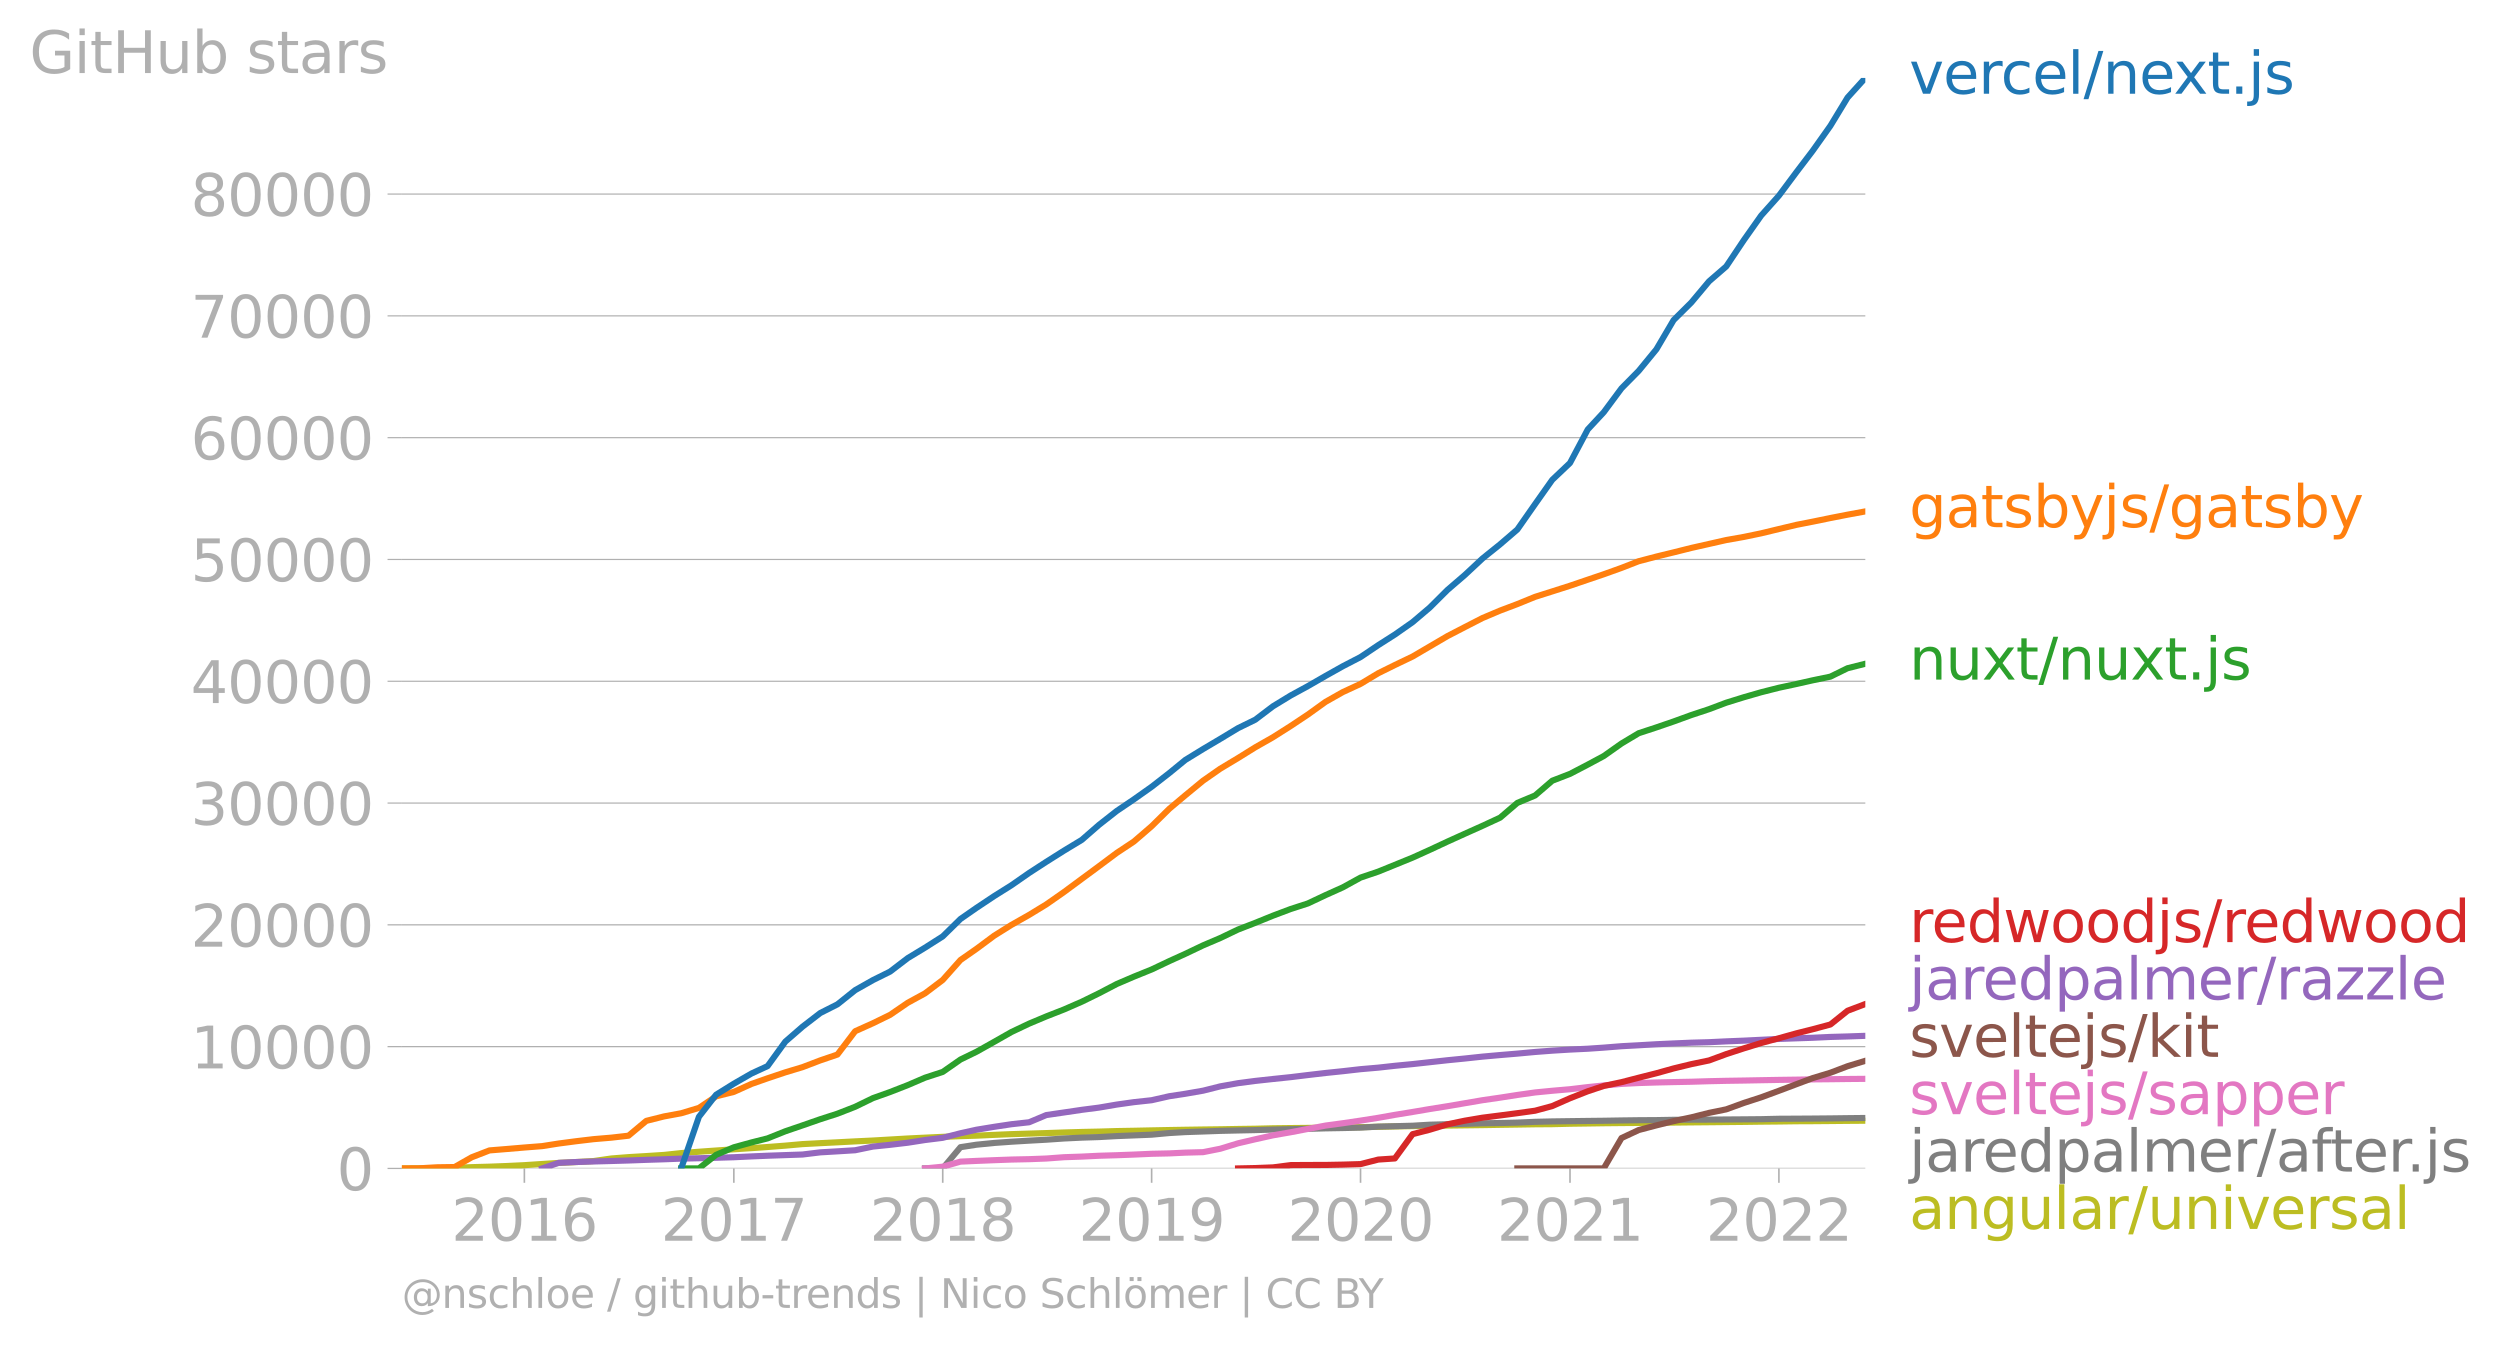 <svg xmlns:xlink="http://www.w3.org/1999/xlink" width="813.43" height="438.21" viewBox="0 0 610.073 328.658" xmlns="http://www.w3.org/2000/svg"><defs><style>*{stroke-linejoin:round;stroke-linecap:butt}</style></defs><g id="figure_1"><path d="M0 328.658h610.073V0H0v328.658z" style="fill:none" id="patch_1"/><g id="axes_1"><path d="M98.073 285.13h357.12V19.018H98.073V285.13z" style="fill:none" id="patch_2"/><g id="matplotlib.axis_1"><g id="xtick_1"><g id="line2d_1"><defs><path id="m120f4d73bc" d="M0 0v3.5" style="stroke:#b0b0b0;stroke-width:.4"/></defs><use xlink:href="#m120f4d73bc" x="127.961" y="285.13" style="fill:#b0b0b0;stroke:#b0b0b0;stroke-width:.4"/></g><g style="fill:#b0b0b0" transform="matrix(.14 0 0 -.14 110.146 302.768)" id="text_1"><defs><path id="DejaVuSans-32" d="M1228 531h2203V0H469v531q359 372 979 998 621 627 780 809 303 340 423 576 121 236 121 464 0 372-261 606-261 235-680 235-297 0-627-103-329-103-704-313v638q381 153 712 231 332 78 607 78 725 0 1156-363 431-362 431-968 0-288-108-546-107-257-392-607-78-91-497-524-418-433-1181-1211z" transform="scale(.016)"/><path id="DejaVuSans-30" d="M2034 4250q-487 0-733-480-245-479-245-1442 0-959 245-1439 246-480 733-480 491 0 736 480 246 480 246 1439 0 963-246 1442-245 480-736 480zm0 500q785 0 1199-621 414-620 414-1801 0-1178-414-1799Q2819-91 2034-91q-784 0-1198 620-414 621-414 1799 0 1181 414 1801 414 621 1198 621z" transform="scale(.016)"/><path id="DejaVuSans-31" d="M794 531h1031v3560L703 3866v575l1116 225h631V531h1031V0H794v531z" transform="scale(.016)"/><path id="DejaVuSans-36" d="M2113 2584q-425 0-674-291-248-290-248-796 0-503 248-796 249-292 674-292t673 292q248 293 248 796 0 506-248 796-248 291-673 291zm1253 1979v-575q-238 112-480 171-242 60-480 60-625 0-955-422-329-422-376-1275 184 272 462 417 279 145 613 145 703 0 1111-427 408-426 408-1160 0-719-425-1154Q2819-91 2113-91q-810 0-1238 620-428 621-428 1799 0 1106 525 1764t1409 658q238 0 480-47t505-140z" transform="scale(.016)"/></defs><use xlink:href="#DejaVuSans-32"/><use xlink:href="#DejaVuSans-30" x="63.623"/><use xlink:href="#DejaVuSans-31" x="127.246"/><use xlink:href="#DejaVuSans-36" x="190.869"/></g></g><g id="xtick_2"><use xlink:href="#m120f4d73bc" x="179.078" y="285.13" style="fill:#b0b0b0;stroke:#b0b0b0;stroke-width:.4" id="line2d_2"/><g style="fill:#b0b0b0" transform="matrix(.14 0 0 -.14 161.263 302.768)" id="text_2"><defs><path id="DejaVuSans-37" d="M525 4666h3000v-269L1831 0h-659l1594 4134H525v532z" transform="scale(.016)"/></defs><use xlink:href="#DejaVuSans-32"/><use xlink:href="#DejaVuSans-30" x="63.623"/><use xlink:href="#DejaVuSans-31" x="127.246"/><use xlink:href="#DejaVuSans-37" x="190.869"/></g></g><g id="xtick_3"><use xlink:href="#m120f4d73bc" x="230.055" y="285.13" style="fill:#b0b0b0;stroke:#b0b0b0;stroke-width:.4" id="line2d_3"/><g style="fill:#b0b0b0" transform="matrix(.14 0 0 -.14 212.24 302.768)" id="text_3"><defs><path id="DejaVuSans-38" d="M2034 2216q-450 0-708-241-257-241-257-662 0-422 257-663 258-241 708-241t709 242q260 243 260 662 0 421-258 662-257 241-711 241zm-631 268q-406 100-633 378-226 279-226 679 0 559 398 884 399 325 1092 325 697 0 1094-325t397-884q0-400-227-679-226-278-629-378 456-106 710-416 255-309 255-755 0-679-414-1042Q2806-91 2034-91q-771 0-1186 362-414 363-414 1042 0 446 256 755 257 310 713 416zm-231 997q0-362 226-565 227-203 636-203 407 0 636 203 230 203 230 565 0 363-230 566-229 203-636 203-409 0-636-203-226-203-226-566z" transform="scale(.016)"/></defs><use xlink:href="#DejaVuSans-32"/><use xlink:href="#DejaVuSans-30" x="63.623"/><use xlink:href="#DejaVuSans-31" x="127.246"/><use xlink:href="#DejaVuSans-38" x="190.869"/></g></g><g id="xtick_4"><use xlink:href="#m120f4d73bc" x="281.033" y="285.13" style="fill:#b0b0b0;stroke:#b0b0b0;stroke-width:.4" id="line2d_4"/><g style="fill:#b0b0b0" transform="matrix(.14 0 0 -.14 263.218 302.768)" id="text_4"><defs><path id="DejaVuSans-39" d="M703 97v575q238-113 481-172 244-59 479-59 625 0 954 420 330 420 377 1277-181-269-460-413-278-144-615-144-700 0-1108 423-408 424-408 1159 0 718 425 1152 425 435 1131 435 810 0 1236-621 427-620 427-1801 0-1103-524-1761Q2575-91 1691-91q-238 0-482 47Q966 3 703 97zm1256 1978q425 0 673 290 249 291 249 798 0 503-249 795-248 292-673 292t-673-292q-248-292-248-795 0-507 248-798 248-290 673-290z" transform="scale(.016)"/></defs><use xlink:href="#DejaVuSans-32"/><use xlink:href="#DejaVuSans-30" x="63.623"/><use xlink:href="#DejaVuSans-31" x="127.246"/><use xlink:href="#DejaVuSans-39" x="190.869"/></g></g><g id="xtick_5"><use xlink:href="#m120f4d73bc" x="332.01" y="285.13" style="fill:#b0b0b0;stroke:#b0b0b0;stroke-width:.4" id="line2d_5"/><g style="fill:#b0b0b0" transform="matrix(.14 0 0 -.14 314.195 302.768)" id="text_5"><use xlink:href="#DejaVuSans-32"/><use xlink:href="#DejaVuSans-30" x="63.623"/><use xlink:href="#DejaVuSans-32" x="127.246"/><use xlink:href="#DejaVuSans-30" x="190.869"/></g></g><g id="xtick_6"><use xlink:href="#m120f4d73bc" x="383.127" y="285.13" style="fill:#b0b0b0;stroke:#b0b0b0;stroke-width:.4" id="line2d_6"/><g style="fill:#b0b0b0" transform="matrix(.14 0 0 -.14 365.312 302.768)" id="text_6"><use xlink:href="#DejaVuSans-32"/><use xlink:href="#DejaVuSans-30" x="63.623"/><use xlink:href="#DejaVuSans-32" x="127.246"/><use xlink:href="#DejaVuSans-31" x="190.869"/></g></g><g id="xtick_7"><use xlink:href="#m120f4d73bc" x="434.104" y="285.13" style="fill:#b0b0b0;stroke:#b0b0b0;stroke-width:.4" id="line2d_7"/><g style="fill:#b0b0b0" transform="matrix(.14 0 0 -.14 416.289 302.768)" id="text_7"><use xlink:href="#DejaVuSans-32"/><use xlink:href="#DejaVuSans-30" x="63.623"/><use xlink:href="#DejaVuSans-32" x="127.246"/><use xlink:href="#DejaVuSans-32" x="190.869"/></g></g></g><g id="matplotlib.axis_2"><g id="ytick_1"><path d="M98.073 285.13h357.12" clip-path="url(#p47f3795a8d)" style="fill:none;stroke:#b0b0b0;stroke-width:.3;stroke-linecap:square" id="line2d_8"/><g id="line2d_9"><defs><path id="m8d52890a0f" d="M0 0h-3.5" style="stroke:#b0b0b0;stroke-width:.3"/></defs><use xlink:href="#m8d52890a0f" x="98.073" y="285.13" style="fill:#b0b0b0;stroke:#b0b0b0;stroke-width:.3"/></g><use xlink:href="#DejaVuSans-30" style="fill:#b0b0b0" transform="matrix(.14 0 0 -.14 82.166 290.45)" id="text_8"/></g><g id="ytick_2"><path d="M98.073 255.41h357.12" clip-path="url(#p47f3795a8d)" style="fill:none;stroke:#b0b0b0;stroke-width:.3;stroke-linecap:square" id="line2d_10"/><use xlink:href="#m8d52890a0f" x="98.073" y="255.409" style="fill:#b0b0b0;stroke:#b0b0b0;stroke-width:.3" id="line2d_11"/><g style="fill:#b0b0b0" transform="matrix(.14 0 0 -.14 46.536 260.728)" id="text_9"><use xlink:href="#DejaVuSans-31"/><use xlink:href="#DejaVuSans-30" x="63.623"/><use xlink:href="#DejaVuSans-30" x="127.246"/><use xlink:href="#DejaVuSans-30" x="190.869"/><use xlink:href="#DejaVuSans-30" x="254.492"/></g></g><g id="ytick_3"><path d="M98.073 225.688h357.12" clip-path="url(#p47f3795a8d)" style="fill:none;stroke:#b0b0b0;stroke-width:.3;stroke-linecap:square" id="line2d_12"/><use xlink:href="#m8d52890a0f" x="98.073" y="225.688" style="fill:#b0b0b0;stroke:#b0b0b0;stroke-width:.3" id="line2d_13"/><g style="fill:#b0b0b0" transform="matrix(.14 0 0 -.14 46.536 231.007)" id="text_10"><use xlink:href="#DejaVuSans-32"/><use xlink:href="#DejaVuSans-30" x="63.623"/><use xlink:href="#DejaVuSans-30" x="127.246"/><use xlink:href="#DejaVuSans-30" x="190.869"/><use xlink:href="#DejaVuSans-30" x="254.492"/></g></g><g id="ytick_4"><path d="M98.073 195.967h357.12" clip-path="url(#p47f3795a8d)" style="fill:none;stroke:#b0b0b0;stroke-width:.3;stroke-linecap:square" id="line2d_14"/><use xlink:href="#m8d52890a0f" x="98.073" y="195.967" style="fill:#b0b0b0;stroke:#b0b0b0;stroke-width:.3" id="line2d_15"/><g style="fill:#b0b0b0" transform="matrix(.14 0 0 -.14 46.536 201.286)" id="text_11"><defs><path id="DejaVuSans-33" d="M2597 2516q453-97 707-404 255-306 255-756 0-690-475-1069Q2609-91 1734-91q-293 0-604 58T488 141v609q262-153 574-231 313-78 654-78 593 0 904 234t311 681q0 413-289 645-289 233-804 233h-544v519h569q465 0 712 186t247 536q0 359-255 551-254 193-729 193-260 0-557-57-297-56-653-174v562q360 100 674 150t592 50q719 0 1137-327 419-326 419-882 0-388-222-655t-631-370z" transform="scale(.016)"/></defs><use xlink:href="#DejaVuSans-33"/><use xlink:href="#DejaVuSans-30" x="63.623"/><use xlink:href="#DejaVuSans-30" x="127.246"/><use xlink:href="#DejaVuSans-30" x="190.869"/><use xlink:href="#DejaVuSans-30" x="254.492"/></g></g><g id="ytick_5"><path d="M98.073 166.245h357.12" clip-path="url(#p47f3795a8d)" style="fill:none;stroke:#b0b0b0;stroke-width:.3;stroke-linecap:square" id="line2d_16"/><use xlink:href="#m8d52890a0f" x="98.073" y="166.245" style="fill:#b0b0b0;stroke:#b0b0b0;stroke-width:.3" id="line2d_17"/><g style="fill:#b0b0b0" transform="matrix(.14 0 0 -.14 46.536 171.564)" id="text_12"><defs><path id="DejaVuSans-34" d="M2419 4116 825 1625h1594v2491zm-166 550h794V1625h666v-525h-666V0h-628v1100H313v609l1940 2957z" transform="scale(.016)"/></defs><use xlink:href="#DejaVuSans-34"/><use xlink:href="#DejaVuSans-30" x="63.623"/><use xlink:href="#DejaVuSans-30" x="127.246"/><use xlink:href="#DejaVuSans-30" x="190.869"/><use xlink:href="#DejaVuSans-30" x="254.492"/></g></g><g id="ytick_6"><path d="M98.073 136.524h357.12" clip-path="url(#p47f3795a8d)" style="fill:none;stroke:#b0b0b0;stroke-width:.3;stroke-linecap:square" id="line2d_18"/><use xlink:href="#m8d52890a0f" x="98.073" y="136.524" style="fill:#b0b0b0;stroke:#b0b0b0;stroke-width:.3" id="line2d_19"/><g style="fill:#b0b0b0" transform="matrix(.14 0 0 -.14 46.536 141.843)" id="text_13"><defs><path id="DejaVuSans-35" d="M691 4666h2478v-532H1269V2991q137 47 274 70 138 23 276 23 781 0 1237-428 457-428 457-1159 0-753-469-1171Q2575-91 1722-91q-294 0-599 50Q819 9 494 109v635q281-153 581-228t634-75q541 0 856 284 316 284 316 772 0 487-316 771-315 285-856 285-253 0-505-56-251-56-513-175v2344z" transform="scale(.016)"/></defs><use xlink:href="#DejaVuSans-35"/><use xlink:href="#DejaVuSans-30" x="63.623"/><use xlink:href="#DejaVuSans-30" x="127.246"/><use xlink:href="#DejaVuSans-30" x="190.869"/><use xlink:href="#DejaVuSans-30" x="254.492"/></g></g><g id="ytick_7"><path d="M98.073 106.803h357.12" clip-path="url(#p47f3795a8d)" style="fill:none;stroke:#b0b0b0;stroke-width:.3;stroke-linecap:square" id="line2d_20"/><use xlink:href="#m8d52890a0f" x="98.073" y="106.803" style="fill:#b0b0b0;stroke:#b0b0b0;stroke-width:.3" id="line2d_21"/><g style="fill:#b0b0b0" transform="matrix(.14 0 0 -.14 46.536 112.122)" id="text_14"><use xlink:href="#DejaVuSans-36"/><use xlink:href="#DejaVuSans-30" x="63.623"/><use xlink:href="#DejaVuSans-30" x="127.246"/><use xlink:href="#DejaVuSans-30" x="190.869"/><use xlink:href="#DejaVuSans-30" x="254.492"/></g></g><g id="ytick_8"><path d="M98.073 77.082h357.12" clip-path="url(#p47f3795a8d)" style="fill:none;stroke:#b0b0b0;stroke-width:.3;stroke-linecap:square" id="line2d_22"/><use xlink:href="#m8d52890a0f" x="98.073" y="77.082" style="fill:#b0b0b0;stroke:#b0b0b0;stroke-width:.3" id="line2d_23"/><g style="fill:#b0b0b0" transform="matrix(.14 0 0 -.14 46.536 82.4)" id="text_15"><use xlink:href="#DejaVuSans-37"/><use xlink:href="#DejaVuSans-30" x="63.623"/><use xlink:href="#DejaVuSans-30" x="127.246"/><use xlink:href="#DejaVuSans-30" x="190.869"/><use xlink:href="#DejaVuSans-30" x="254.492"/></g></g><g id="ytick_9"><path d="M98.073 47.36h357.12" clip-path="url(#p47f3795a8d)" style="fill:none;stroke:#b0b0b0;stroke-width:.3;stroke-linecap:square" id="line2d_24"/><use xlink:href="#m8d52890a0f" x="98.073" y="47.361" style="fill:#b0b0b0;stroke:#b0b0b0;stroke-width:.3" id="line2d_25"/><g style="fill:#b0b0b0" transform="matrix(.14 0 0 -.14 46.536 52.68)" id="text_16"><use xlink:href="#DejaVuSans-38"/><use xlink:href="#DejaVuSans-30" x="63.623"/><use xlink:href="#DejaVuSans-30" x="127.246"/><use xlink:href="#DejaVuSans-30" x="190.869"/><use xlink:href="#DejaVuSans-30" x="254.492"/></g></g><g style="fill:#b0b0b0" transform="matrix(.14 0 0 -.14 7.2 17.838)" id="text_17"><defs><path id="DejaVuSans-47" d="M3809 666v1253H2778v519h1656V434q-365-259-806-392-440-133-940-133-1094 0-1712 639-617 640-617 1780 0 1144 617 1783 618 639 1712 639 456 0 867-113 411-112 758-331v-672q-350 297-744 447t-828 150q-857 0-1287-478-429-478-429-1425 0-944 429-1422 430-478 1287-478 334 0 596 58 263 58 472 180z" transform="scale(.016)"/><path id="DejaVuSans-69" d="M603 3500h575V0H603v3500zm0 1363h575v-729H603v729z" transform="scale(.016)"/><path id="DejaVuSans-74" d="M1172 4494v-994h1184v-447H1172V1153q0-428 117-550t477-122h590V0h-590q-666 0-919 248-253 249-253 905v1900H172v447h422v994h578z" transform="scale(.016)"/><path id="DejaVuSans-48" d="M628 4666h631V2753h2294v1913h631V0h-631v2222H1259V0H628v4666z" transform="scale(.016)"/><path id="DejaVuSans-75" d="M544 1381v2119h575V1403q0-497 193-746 194-248 582-248 465 0 735 297 271 297 271 810v1984h575V0h-575v538q-209-319-486-474-276-155-642-155-603 0-916 375-312 375-312 1097zm1447 2203z" transform="scale(.016)"/><path id="DejaVuSans-62" d="M3116 1747q0 634-261 995t-717 361q-457 0-718-361t-261-995q0-634 261-995t718-361q456 0 717 361t261 995zM1159 2969q182 312 458 463 277 152 661 152 638 0 1036-506 399-506 399-1331T3314 415Q2916-91 2278-91q-384 0-661 152-276 152-458 464V0H581v4863h578V2969z" transform="scale(.016)"/><path id="DejaVuSans-73" d="M2834 3397v-544q-243 125-506 187-262 63-544 63-428 0-642-131t-214-394q0-200 153-314t616-217l197-44q612-131 870-370t258-667q0-488-386-773Q2250-91 1575-91q-281 0-586 55T347 128v594q319-166 628-249 309-82 613-82 406 0 624 139 219 139 219 392 0 234-158 359-157 125-692 241l-200 47q-534 112-772 345-237 233-237 639 0 494 350 762 350 269 994 269 318 0 599-47 282-46 519-140z" transform="scale(.016)"/><path id="DejaVuSans-61" d="M2194 1759q-697 0-966-159t-269-544q0-306 202-486 202-179 548-179 479 0 768 339t289 901v128h-572zm1147 238V0h-575v531q-197-318-491-470T1556-91q-537 0-855 302-317 302-317 808 0 590 395 890 396 300 1180 300h807v57q0 397-261 614t-733 217q-300 0-585-72-284-72-546-216v532q315 122 612 182 297 61 578 61 760 0 1135-394 375-393 375-1193z" transform="scale(.016)"/><path id="DejaVuSans-72" d="M2631 2963q-97 56-211 82-114 27-251 27-488 0-749-317t-261-911V0H581v3500h578v-544q182 319 472 473 291 155 707 155 59 0 131-8 72-7 159-23l3-590z" transform="scale(.016)"/></defs><use xlink:href="#DejaVuSans-47"/><use xlink:href="#DejaVuSans-69" x="77.49"/><use xlink:href="#DejaVuSans-74" x="105.273"/><use xlink:href="#DejaVuSans-48" x="144.482"/><use xlink:href="#DejaVuSans-75" x="219.678"/><use xlink:href="#DejaVuSans-62" x="283.057"/><use xlink:href="#DejaVuSans-20" x="346.533"/><use xlink:href="#DejaVuSans-73" x="378.32"/><use xlink:href="#DejaVuSans-74" x="430.42"/><use xlink:href="#DejaVuSans-61" x="469.629"/><use xlink:href="#DejaVuSans-72" x="530.908"/><use xlink:href="#DejaVuSans-73" x="572.021"/></g></g><path d="m98.073 285.13 4.19-.03 4.33-.059 4.33-.06 4.19-.16 4.329-.119 4.19-.157 4.33-.208 4.329-.288 4.05-.262 4.33-.217 4.19-.24 4.329-.625 4.19-.33 4.33-.258 4.33-.28 4.189-.446 4.33-.33 4.19-.3 4.33-.297 4.329-.285 3.91-.274 4.33-.335 4.19-.375 4.33-.229 4.19-.21 4.329-.227 4.33-.205 4.19-.246 4.329-.253 4.19-.202 4.33-.202 4.329-.167 3.91-.119 4.33-.199 4.19-.172 4.33-.134 4.19-.125 4.329-.148 4.33-.125 4.19-.09 4.329-.127 4.19-.074 4.33-.093 4.33-.086 3.91-.068 4.33-.065 4.19-.051 4.329-.077 4.19-.06 4.33-.107 4.329-.053 4.19-.042 4.33-.053 4.19-.05 4.329-.078 4.33-.083 4.05-.095 4.33-.072 4.19-.083 4.329-.056 4.19-.051 4.33-.056 4.329-.072 4.19-.06 4.33-.07 4.19-.03 4.329-.107 4.33-.06 3.91-.06 4.33-.044 4.19-.032 4.329-.051 4.19-.033 4.33-.047 4.329-.039 4.19-.041 4.33-.042 4.19-.057 4.329-.041 4.33-.06 3.91-.017 4.33-.036 4.19-.042 4.33-.032" clip-path="url(#p47f3795a8d)" style="fill:none;stroke:#bcbd22;stroke-width:1.5;stroke-linecap:square" id="line2d_26"/><path d="m225.726 285.13 4.33-.009 4.329-5.177 3.91-.603 4.33-.431 4.19-.3 4.33-.259 4.19-.232 4.329-.297 4.33-.208 4.19-.137 4.329-.238 4.19-.169 4.33-.175 4.33-.402 3.91-.231 4.33-.146 4.19-.152 4.329-.1 4.19-.09 4.33-.122 4.329-.104 4.19-.077 4.33-.122 4.19-.074 4.329-.104 4.33-.244 4.05-.1 4.33-.117 4.19-.25 4.329-.115 4.19-.096 4.33-.133 4.329-.066 4.19-.1 4.33-.19 4.19-.099 4.329-.06 4.33-.056 3.91-.045 4.33-.074 4.19-.056 4.329-.027 4.19-.074 4.33-.03 4.329-.018 4.19-.033 4.33-.032 4.19-.039 4.329-.101 4.33-.024 3.91-.026 4.33-.04 4.19-.056 4.33-.047" clip-path="url(#p47f3795a8d)" style="fill:none;stroke:#7f7f7f;stroke-width:1.5;stroke-linecap:square" id="line2d_27"/><path d="m225.726 285.13 4.33-.425 4.329-1.233 3.91-.178 4.33-.176 4.19-.154 4.33-.092 4.19-.158 4.329-.32 4.33-.15 4.19-.205 4.329-.13 4.19-.158 4.33-.193 4.33-.095 3.91-.187 4.33-.116 4.19-.833 4.329-1.325 4.19-.984 4.33-.963 4.329-.755 4.19-.805 4.33-.826 4.19-.568 4.329-.64 4.33-.683 4.05-.719 4.33-.707 4.19-.714 4.329-.692 4.19-.72 4.33-.742 4.329-.628 4.19-.653 4.33-.613 4.19-.41 4.329-.377 4.33-.517 3.91-.402 4.33-.38 4.19-.214 4.329-.134 4.19-.095 4.33-.086 4.329-.13 4.19-.093 4.33-.068 4.19-.08 4.329-.078 4.33-.062 3.91-.063 4.33-.041 4.19-.054 4.33-.039" clip-path="url(#p47f3795a8d)" style="fill:none;stroke:#e377c2;stroke-width:1.5;stroke-linecap:square" id="line2d_28"/><g style="fill:#1f77b4" transform="matrix(.14 0 0 -.14 465.907 22.882)" id="text_18"><defs><path id="DejaVuSans-76" d="M191 3500h609L1894 563l1094 2937h609L2284 0h-781L191 3500z" transform="scale(.016)"/><path id="DejaVuSans-65" d="M3597 1894v-281H953q38-594 358-905t892-311q331 0 642 81t618 244V178Q3153 47 2828-22t-659-69q-838 0-1327 487-489 488-489 1320 0 859 464 1363 464 505 1252 505 706 0 1117-455 411-454 411-1235zm-575 169q-6 471-264 752-258 282-683 282-481 0-770-272t-333-766l2050 4z" transform="scale(.016)"/><path id="DejaVuSans-63" d="M3122 3366v-538q-244 135-489 202t-495 67q-560 0-870-355-309-354-309-995t309-996q310-354 870-354 250 0 495 67t489 202V134Q2881 22 2623-34q-257-57-548-57-791 0-1257 497-465 497-465 1341 0 856 470 1346 471 491 1290 491 265 0 518-55 253-54 491-163z" transform="scale(.016)"/><path id="DejaVuSans-6c" d="M603 4863h575V0H603v4863z" transform="scale(.016)"/><path id="DejaVuSans-2f" d="M1625 4666h531L531-594H0l1625 5260z" transform="scale(.016)"/><path id="DejaVuSans-6e" d="M3513 2113V0h-575v2094q0 497-194 743-194 247-581 247-466 0-735-297-269-296-269-809V0H581v3500h578v-544q207 316 486 472 280 156 646 156 603 0 912-373 310-373 310-1098z" transform="scale(.016)"/><path id="DejaVuSans-78" d="M3513 3500 2247 1797 3578 0h-678L1881 1375 863 0H184l1360 1831L300 3500h678l928-1247 928 1247h679z" transform="scale(.016)"/><path id="DejaVuSans-2e" d="M684 794h660V0H684v794z" transform="scale(.016)"/><path id="DejaVuSans-6a" d="M603 3500h575V-63q0-668-255-968-254-300-820-300h-219v487H38q328 0 446 152Q603-541 603-63v3563zm0 1363h575v-729H603v729z" transform="scale(.016)"/></defs><use xlink:href="#DejaVuSans-76"/><use xlink:href="#DejaVuSans-65" x="59.18"/><use xlink:href="#DejaVuSans-72" x="120.703"/><use xlink:href="#DejaVuSans-63" x="159.566"/><use xlink:href="#DejaVuSans-65" x="214.547"/><use xlink:href="#DejaVuSans-6c" x="276.07"/><use xlink:href="#DejaVuSans-2f" x="303.854"/><use xlink:href="#DejaVuSans-6e" x="337.545"/><use xlink:href="#DejaVuSans-65" x="400.924"/><use xlink:href="#DejaVuSans-78" x="460.697"/><use xlink:href="#DejaVuSans-74" x="519.877"/><use xlink:href="#DejaVuSans-2e" x="559.086"/><use xlink:href="#DejaVuSans-6a" x="590.873"/><use xlink:href="#DejaVuSans-73" x="618.656"/></g><g style="fill:#ff7f0e" transform="matrix(.14 0 0 -.14 465.907 128.656)" id="text_19"><defs><path id="DejaVuSans-67" d="M2906 1791q0 625-258 968-257 344-723 344-462 0-720-344-258-343-258-968 0-622 258-966t720-344q466 0 723 344 258 344 258 966zm575-1357q0-893-397-1329-396-436-1215-436-303 0-572 45t-522 139v559q253-137 500-202 247-66 503-66 566 0 847 295t281 892v285q-178-310-456-463T1784 0Q1141 0 747 490 353 981 353 1791q0 812 394 1302 394 491 1037 491 388 0 666-153t456-462v531h575V434z" transform="scale(.016)"/><path id="DejaVuSans-79" d="M2059-325q-243-625-475-815-231-191-618-191H506v481h338q237 0 368 113 132 112 291 531l103 262L191 3500h609L1894 763l1094 2737h609L2059-325z" transform="scale(.016)"/></defs><use xlink:href="#DejaVuSans-67"/><use xlink:href="#DejaVuSans-61" x="63.477"/><use xlink:href="#DejaVuSans-74" x="124.756"/><use xlink:href="#DejaVuSans-73" x="163.965"/><use xlink:href="#DejaVuSans-62" x="216.064"/><use xlink:href="#DejaVuSans-79" x="279.541"/><use xlink:href="#DejaVuSans-6a" x="338.721"/><use xlink:href="#DejaVuSans-73" x="366.504"/><use xlink:href="#DejaVuSans-2f" x="418.604"/><use xlink:href="#DejaVuSans-67" x="452.295"/><use xlink:href="#DejaVuSans-61" x="515.771"/><use xlink:href="#DejaVuSans-74" x="577.051"/><use xlink:href="#DejaVuSans-73" x="616.26"/><use xlink:href="#DejaVuSans-62" x="668.359"/><use xlink:href="#DejaVuSans-79" x="731.836"/></g><g style="fill:#2ca02c" transform="matrix(.14 0 0 -.14 465.907 165.835)" id="text_20"><use xlink:href="#DejaVuSans-6e"/><use xlink:href="#DejaVuSans-75" x="63.379"/><use xlink:href="#DejaVuSans-78" x="126.758"/><use xlink:href="#DejaVuSans-74" x="185.938"/><use xlink:href="#DejaVuSans-2f" x="225.146"/><use xlink:href="#DejaVuSans-6e" x="258.838"/><use xlink:href="#DejaVuSans-75" x="322.217"/><use xlink:href="#DejaVuSans-78" x="385.596"/><use xlink:href="#DejaVuSans-74" x="444.775"/><use xlink:href="#DejaVuSans-2e" x="483.984"/><use xlink:href="#DejaVuSans-6a" x="515.771"/><use xlink:href="#DejaVuSans-73" x="543.555"/></g><g style="fill:#d62728" transform="matrix(.14 0 0 -.14 465.907 229.9)" id="text_21"><defs><path id="DejaVuSans-64" d="M2906 2969v1894h575V0h-575v525q-181-312-458-464-276-152-664-152-634 0-1033 506-398 507-398 1332t398 1331q399 506 1033 506 388 0 664-152 277-151 458-463zM947 1747q0-634 261-995t717-361q456 0 718 361 263 361 263 995t-263 995q-262 361-718 361t-717-361q-261-361-261-995z" transform="scale(.016)"/><path id="DejaVuSans-77" d="M269 3500h575l719-2731 715 2731h678l719-2731 716 2731h575L4050 0h-678l-753 2869L1863 0h-679L269 3500z" transform="scale(.016)"/><path id="DejaVuSans-6f" d="M1959 3097q-462 0-731-361t-269-989q0-628 267-989 268-361 733-361 460 0 728 362 269 363 269 988 0 622-269 986-268 364-728 364zm0 487q750 0 1178-488 429-487 429-1349 0-859-429-1349Q2709-91 1959-91q-753 0-1180 489-426 490-426 1349 0 862 426 1349 427 488 1180 488z" transform="scale(.016)"/></defs><use xlink:href="#DejaVuSans-72"/><use xlink:href="#DejaVuSans-65" x="38.863"/><use xlink:href="#DejaVuSans-64" x="100.387"/><use xlink:href="#DejaVuSans-77" x="163.863"/><use xlink:href="#DejaVuSans-6f" x="245.65"/><use xlink:href="#DejaVuSans-6f" x="306.832"/><use xlink:href="#DejaVuSans-64" x="368.014"/><use xlink:href="#DejaVuSans-6a" x="431.49"/><use xlink:href="#DejaVuSans-73" x="459.273"/><use xlink:href="#DejaVuSans-2f" x="511.373"/><use xlink:href="#DejaVuSans-72" x="545.064"/><use xlink:href="#DejaVuSans-65" x="583.928"/><use xlink:href="#DejaVuSans-64" x="645.451"/><use xlink:href="#DejaVuSans-77" x="708.928"/><use xlink:href="#DejaVuSans-6f" x="790.715"/><use xlink:href="#DejaVuSans-6f" x="851.896"/><use xlink:href="#DejaVuSans-64" x="913.078"/></g><g style="fill:#9467bd" transform="matrix(.14 0 0 -.14 465.907 243.9)" id="text_22"><defs><path id="DejaVuSans-70" d="M1159 525v-1856H581v4831h578v-531q182 312 458 463 277 152 661 152 638 0 1036-506 399-506 399-1331T3314 415Q2916-91 2278-91q-384 0-661 152-276 152-458 464zm1957 1222q0 634-261 995t-717 361q-457 0-718-361t-261-995q0-634 261-995t718-361q456 0 717 361t261 995z" transform="scale(.016)"/><path id="DejaVuSans-6d" d="M3328 2828q216 388 516 572t706 184q547 0 844-383 297-382 297-1088V0h-578v2094q0 503-179 746-178 244-543 244-447 0-707-297-259-296-259-809V0h-578v2094q0 506-178 748t-550 242q-441 0-701-298-259-298-259-808V0H581v3500h578v-544q197 322 472 475t653 153q382 0 649-194 267-193 395-562z" transform="scale(.016)"/><path id="DejaVuSans-7a" d="M353 3500h2731v-525L922 459h2162V0H275v525l2163 2516H353v459z" transform="scale(.016)"/></defs><use xlink:href="#DejaVuSans-6a"/><use xlink:href="#DejaVuSans-61" x="27.783"/><use xlink:href="#DejaVuSans-72" x="89.063"/><use xlink:href="#DejaVuSans-65" x="127.926"/><use xlink:href="#DejaVuSans-64" x="189.449"/><use xlink:href="#DejaVuSans-70" x="252.926"/><use xlink:href="#DejaVuSans-61" x="316.402"/><use xlink:href="#DejaVuSans-6c" x="377.682"/><use xlink:href="#DejaVuSans-6d" x="405.465"/><use xlink:href="#DejaVuSans-65" x="502.877"/><use xlink:href="#DejaVuSans-72" x="564.4"/><use xlink:href="#DejaVuSans-2f" x="605.514"/><use xlink:href="#DejaVuSans-72" x="639.205"/><use xlink:href="#DejaVuSans-61" x="680.318"/><use xlink:href="#DejaVuSans-7a" x="741.598"/><use xlink:href="#DejaVuSans-7a" x="794.088"/><use xlink:href="#DejaVuSans-6c" x="846.578"/><use xlink:href="#DejaVuSans-65" x="874.361"/></g><g style="fill:#8c564b" transform="matrix(.14 0 0 -.14 465.907 257.9)" id="text_23"><defs><path id="DejaVuSans-6b" d="M581 4863h578V1991l1716 1509h734L1753 1863 3688 0h-750L1159 1709V0H581v4863z" transform="scale(.016)"/></defs><use xlink:href="#DejaVuSans-73"/><use xlink:href="#DejaVuSans-76" x="52.1"/><use xlink:href="#DejaVuSans-65" x="111.279"/><use xlink:href="#DejaVuSans-6c" x="172.803"/><use xlink:href="#DejaVuSans-74" x="200.586"/><use xlink:href="#DejaVuSans-65" x="239.795"/><use xlink:href="#DejaVuSans-6a" x="301.318"/><use xlink:href="#DejaVuSans-73" x="329.102"/><use xlink:href="#DejaVuSans-2f" x="381.201"/><use xlink:href="#DejaVuSans-6b" x="414.893"/><use xlink:href="#DejaVuSans-69" x="472.803"/><use xlink:href="#DejaVuSans-74" x="500.586"/></g><g style="fill:#e377c2" transform="matrix(.14 0 0 -.14 465.907 271.9)" id="text_24"><use xlink:href="#DejaVuSans-73"/><use xlink:href="#DejaVuSans-76" x="52.1"/><use xlink:href="#DejaVuSans-65" x="111.279"/><use xlink:href="#DejaVuSans-6c" x="172.803"/><use xlink:href="#DejaVuSans-74" x="200.586"/><use xlink:href="#DejaVuSans-65" x="239.795"/><use xlink:href="#DejaVuSans-6a" x="301.318"/><use xlink:href="#DejaVuSans-73" x="329.102"/><use xlink:href="#DejaVuSans-2f" x="381.201"/><use xlink:href="#DejaVuSans-73" x="414.893"/><use xlink:href="#DejaVuSans-61" x="466.992"/><use xlink:href="#DejaVuSans-70" x="528.271"/><use xlink:href="#DejaVuSans-70" x="591.748"/><use xlink:href="#DejaVuSans-65" x="655.225"/><use xlink:href="#DejaVuSans-72" x="716.748"/></g><g style="fill:#7f7f7f" transform="matrix(.14 0 0 -.14 465.907 285.9)" id="text_25"><defs><path id="DejaVuSans-66" d="M2375 4863v-479h-550q-309 0-430-125-120-125-120-450v-309h947v-447h-947V0H697v3053H147v447h550v244q0 584 272 851 272 268 862 268h544z" transform="scale(.016)"/></defs><use xlink:href="#DejaVuSans-6a"/><use xlink:href="#DejaVuSans-61" x="27.783"/><use xlink:href="#DejaVuSans-72" x="89.063"/><use xlink:href="#DejaVuSans-65" x="127.926"/><use xlink:href="#DejaVuSans-64" x="189.449"/><use xlink:href="#DejaVuSans-70" x="252.926"/><use xlink:href="#DejaVuSans-61" x="316.402"/><use xlink:href="#DejaVuSans-6c" x="377.682"/><use xlink:href="#DejaVuSans-6d" x="405.465"/><use xlink:href="#DejaVuSans-65" x="502.877"/><use xlink:href="#DejaVuSans-72" x="564.4"/><use xlink:href="#DejaVuSans-2f" x="605.514"/><use xlink:href="#DejaVuSans-61" x="639.205"/><use xlink:href="#DejaVuSans-66" x="700.484"/><use xlink:href="#DejaVuSans-74" x="733.939"/><use xlink:href="#DejaVuSans-65" x="773.148"/><use xlink:href="#DejaVuSans-72" x="834.672"/><use xlink:href="#DejaVuSans-2e" x="866.66"/><use xlink:href="#DejaVuSans-6a" x="898.447"/><use xlink:href="#DejaVuSans-73" x="926.23"/></g><g style="fill:#bcbd22" transform="matrix(.14 0 0 -.14 465.907 299.9)" id="text_26"><use xlink:href="#DejaVuSans-61"/><use xlink:href="#DejaVuSans-6e" x="61.279"/><use xlink:href="#DejaVuSans-67" x="124.658"/><use xlink:href="#DejaVuSans-75" x="188.135"/><use xlink:href="#DejaVuSans-6c" x="251.514"/><use xlink:href="#DejaVuSans-61" x="279.297"/><use xlink:href="#DejaVuSans-72" x="340.576"/><use xlink:href="#DejaVuSans-2f" x="381.689"/><use xlink:href="#DejaVuSans-75" x="415.381"/><use xlink:href="#DejaVuSans-6e" x="478.76"/><use xlink:href="#DejaVuSans-69" x="542.139"/><use xlink:href="#DejaVuSans-76" x="569.922"/><use xlink:href="#DejaVuSans-65" x="629.102"/><use xlink:href="#DejaVuSans-72" x="690.625"/><use xlink:href="#DejaVuSans-73" x="731.738"/><use xlink:href="#DejaVuSans-61" x="783.838"/><use xlink:href="#DejaVuSans-6c" x="845.117"/></g><g style="fill:#b0b0b0" transform="matrix(.097 0 0 -.097 98.073 319.167)" id="text_27"><defs><path id="DejaVuSans-40" d="M2381 1678q0-447 222-702 222-254 610-254 384 0 604 256 221 256 221 700 0 438-225 695-225 258-607 258-378 0-602-256-223-256-223-697zm1703-934q-187-241-429-355t-564-114q-538 0-874 389t-336 1014q0 625 337 1015 338 391 873 391 322 0 565-117 244-117 428-354v409h447V722q457 69 714 417 258 349 258 902 0 334-99 628-98 294-298 544-325 409-792 626t-1017 217q-384 0-738-102-353-101-653-301-490-319-767-836-276-517-276-1120 0-497 179-932 180-434 521-765 328-325 759-495 431-171 922-171 403 0 792 136t714 389l281-347q-390-303-851-464t-936-161q-578 0-1091 205-512 205-912 595Q841 78 631 592q-209 514-209 1105 0 569 212 1084 213 516 607 907 403 396 931 607t1119 211q662 0 1229-272 568-271 952-771 234-307 357-666 124-359 124-744 0-822-497-1297T4084 263v481z" transform="scale(.016)"/><path id="DejaVuSans-68" d="M3513 2113V0h-575v2094q0 497-194 743-194 247-581 247-466 0-735-297-269-296-269-809V0H581v4863h578V2956q207 316 486 472 280 156 646 156 603 0 912-373 310-373 310-1098z" transform="scale(.016)"/><path id="DejaVuSans-2d" d="M313 2009h1684v-512H313v512z" transform="scale(.016)"/><path id="DejaVuSans-7c" d="M1344 4891v-6400H813v6400h531z" transform="scale(.016)"/><path id="DejaVuSans-4e" d="M628 4666h850L3547 763v3903h612V0h-850L1241 3903V0H628v4666z" transform="scale(.016)"/><path id="DejaVuSans-53" d="M3425 4513v-616q-359 172-678 256-319 85-616 85-515 0-795-200t-280-569q0-310 186-468 186-157 705-254l381-78q706-135 1042-474t336-907q0-679-455-1029Q2797-91 1919-91q-331 0-705 75-373 75-773 222v650q384-215 753-325 369-109 725-109 540 0 834 212 294 213 294 607 0 343-211 537t-692 291l-385 75q-706 140-1022 440-315 300-315 835 0 619 436 975t1201 356q329 0 669-60 341-59 697-177z" transform="scale(.016)"/><path id="DejaVuSans-f6" d="M1959 3097q-462 0-731-361t-269-989q0-628 267-989 268-361 733-361 460 0 728 362 269 363 269 988 0 622-269 986-268 364-728 364zm0 487q750 0 1178-488 429-487 429-1349 0-859-429-1349Q2709-91 1959-91q-753 0-1180 489-426 490-426 1349 0 862 426 1349 427 488 1180 488zm295 1266h634v-631h-634v631zm-1222 0h634v-631h-634v631z" transform="scale(.016)"/><path id="DejaVuSans-43" d="M4122 4306v-665q-319 297-680 443-361 147-767 147-800 0-1225-489t-425-1414q0-922 425-1411t1225-489q406 0 767 147t680 444V359q-331-225-702-338-370-112-782-112-1060 0-1670 648-609 649-609 1771 0 1125 609 1773 610 649 1670 649 418 0 788-111 371-111 696-333z" transform="scale(.016)"/><path id="DejaVuSans-42" d="M1259 2228V519h1013q509 0 754 211 246 211 246 645 0 438-246 645-245 208-754 208H1259zm0 1919V2741h935q462 0 688 173 227 174 227 530 0 353-227 528-226 175-688 175h-935zm-631 519h1613q722 0 1112-300 391-300 391-853 0-429-200-682t-588-315q466-100 724-418 258-317 258-792 0-625-425-966Q3088 0 2303 0H628v4666z" transform="scale(.016)"/><path id="DejaVuSans-59" d="M-13 4666h679l1293-1919 1285 1919h678L2272 2222V0h-634v2222L-13 4666z" transform="scale(.016)"/></defs><use xlink:href="#DejaVuSans-40"/><use xlink:href="#DejaVuSans-6e" x="100"/><use xlink:href="#DejaVuSans-73" x="163.379"/><use xlink:href="#DejaVuSans-63" x="215.479"/><use xlink:href="#DejaVuSans-68" x="270.459"/><use xlink:href="#DejaVuSans-6c" x="333.838"/><use xlink:href="#DejaVuSans-6f" x="361.621"/><use xlink:href="#DejaVuSans-65" x="422.803"/><use xlink:href="#DejaVuSans-20" x="484.326"/><use xlink:href="#DejaVuSans-2f" x="516.113"/><use xlink:href="#DejaVuSans-20" x="549.805"/><use xlink:href="#DejaVuSans-67" x="581.592"/><use xlink:href="#DejaVuSans-69" x="645.068"/><use xlink:href="#DejaVuSans-74" x="672.852"/><use xlink:href="#DejaVuSans-68" x="712.061"/><use xlink:href="#DejaVuSans-75" x="775.439"/><use xlink:href="#DejaVuSans-62" x="838.818"/><use xlink:href="#DejaVuSans-2d" x="902.295"/><use xlink:href="#DejaVuSans-74" x="938.379"/><use xlink:href="#DejaVuSans-72" x="977.588"/><use xlink:href="#DejaVuSans-65" x="1016.451"/><use xlink:href="#DejaVuSans-6e" x="1077.975"/><use xlink:href="#DejaVuSans-64" x="1141.354"/><use xlink:href="#DejaVuSans-73" x="1204.83"/><use xlink:href="#DejaVuSans-20" x="1256.93"/><use xlink:href="#DejaVuSans-7c" x="1288.717"/><use xlink:href="#DejaVuSans-20" x="1322.408"/><use xlink:href="#DejaVuSans-4e" x="1354.195"/><use xlink:href="#DejaVuSans-69" x="1429"/><use xlink:href="#DejaVuSans-63" x="1456.783"/><use xlink:href="#DejaVuSans-6f" x="1511.764"/><use xlink:href="#DejaVuSans-20" x="1572.945"/><use xlink:href="#DejaVuSans-53" x="1604.732"/><use xlink:href="#DejaVuSans-63" x="1668.209"/><use xlink:href="#DejaVuSans-68" x="1723.189"/><use xlink:href="#DejaVuSans-6c" x="1786.568"/><use xlink:href="#DejaVuSans-f6" x="1814.352"/><use xlink:href="#DejaVuSans-6d" x="1875.533"/><use xlink:href="#DejaVuSans-65" x="1972.945"/><use xlink:href="#DejaVuSans-72" x="2034.469"/><use xlink:href="#DejaVuSans-20" x="2075.582"/><use xlink:href="#DejaVuSans-7c" x="2107.369"/><use xlink:href="#DejaVuSans-20" x="2141.061"/><use xlink:href="#DejaVuSans-43" x="2172.848"/><use xlink:href="#DejaVuSans-43" x="2242.672"/><use xlink:href="#DejaVuSans-20" x="2312.496"/><use xlink:href="#DejaVuSans-42" x="2344.283"/><use xlink:href="#DejaVuSans-59" x="2407.387"/></g><path d="m370.278 285.13 4.33-.011h16.759l4.33-7.401 4.19-1.956 4.329-1.141 4.19-1.037 4.33-.922 4.329-1.09 4.19-.86 4.33-1.575 4.19-1.358 4.329-1.596 4.33-1.629 3.91-1.465 4.33-1.314 4.19-1.59 4.33-1.32" clip-path="url(#p47f3795a8d)" style="fill:none;stroke:#8c564b;stroke-width:1.5;stroke-linecap:square" id="line2d_29"/><path d="m132.29 285.13 4.051-1.364 4.33-.202 4.19-.13 4.329-.117 4.19-.124 4.33-.158 4.33-.137 4.189-.157 4.33-.098 4.19-.113 4.33-.131 4.329-.202 3.91-.167 4.33-.151 4.19-.143 4.33-.529 4.19-.246 4.329-.268 4.33-.895 4.19-.43 4.329-.512 4.19-.657 4.33-.538 4.329-1.114 3.91-.865 4.33-.71 4.19-.63 4.33-.479 4.19-1.76 4.329-.632 4.33-.642 4.19-.541 4.329-.74 4.19-.592 4.33-.47 4.33-.983 3.91-.595 4.33-.755 4.19-1.052 4.329-.775 4.19-.55 4.33-.473 4.329-.452 4.19-.51 4.33-.506 4.19-.434 4.329-.493 4.33-.375 4.05-.449 4.33-.419 4.19-.46 4.329-.479 4.19-.416 4.33-.464 4.329-.386 4.19-.35 4.33-.402 4.19-.318 4.329-.265 4.33-.208 3.91-.267 4.33-.348 4.19-.226 4.329-.255 4.19-.193 4.33-.185 4.329-.119 4.19-.202 4.33-.175 4.19-.208 4.329-.211 4.33-.152 3.91-.133 4.33-.203 4.19-.118 4.33-.152" clip-path="url(#p47f3795a8d)" style="fill:none;stroke:#9467bd;stroke-width:1.5;stroke-linecap:square" id="line2d_30"/><path d="m302.122 285.13 4.19-.089 4.33-.166 4.329-.556 4.19-.03 4.33-.009 4.19-.08 4.329-.128 4.33-1.105 4.05-.274 4.33-5.932 4.19-1.082 4.329-1.32 4.19-.876 4.33-.734 4.329-.553 4.19-.55 4.33-.603 4.19-1.133 4.329-1.908 4.33-1.7 3.91-1.305 4.33-.921 4.19-1.082 4.329-1.094 4.19-1.17 4.33-1.05 4.329-.903 4.19-1.546 4.33-1.415 4.19-1.29 4.329-1.168 4.33-1.212 3.91-.978 4.33-1.162 4.19-3.356 4.33-1.64" clip-path="url(#p47f3795a8d)" style="fill:none;stroke:#d62728;stroke-width:1.5;stroke-linecap:square" id="line2d_31"/><path d="m166.229 285.13 4.33-.003 4.19-3.316 4.33-1.837 4.329-1.192 3.91-.987 4.33-1.733 4.19-1.435 4.33-1.507 4.19-1.35 4.329-1.687 4.33-2.105 4.19-1.495 4.329-1.69 4.19-1.802 4.33-1.415 4.329-3.02 3.91-1.901 4.33-2.429 4.19-2.383 4.33-2.054 4.19-1.76 4.329-1.697 4.33-1.89 4.19-2.054 4.329-2.259 4.19-1.798 4.33-1.753 4.33-2.051 3.91-1.777 4.33-2.063 4.19-1.786 4.329-2.072 4.19-1.623 4.33-1.756 4.329-1.629 4.19-1.355 4.33-2.042 4.19-1.884 4.329-2.38 4.33-1.466 4.05-1.647 4.33-1.765 4.19-1.896 4.329-2.018 4.19-1.897 4.33-1.94 4.329-2.007 4.19-3.596 4.33-1.807 4.19-3.602 4.329-1.67 4.33-2.256 3.91-2.099 4.33-3.058 4.19-2.511 4.329-1.421 4.19-1.439 4.33-1.575 4.329-1.435 4.19-1.579 4.33-1.343 4.19-1.207 4.329-1.096 4.33-.93 3.91-.883 4.33-.9 4.19-2.055 4.33-1.09" clip-path="url(#p47f3795a8d)" style="fill:none;stroke:#2ca02c;stroke-width:1.5;stroke-linecap:square" id="line2d_32"/><path d="m98.073 285.13 4.19-.026 4.33-.247 4.33-.065 4.19-2.381 4.329-1.676 4.19-.342 4.33-.366 4.329-.339 4.05-.636 4.33-.57 4.19-.497 4.329-.365 4.19-.479 4.33-3.617 4.33-1.085 4.189-.775 4.33-1.305 4.19-2.82 4.33-1.088 4.329-1.947 3.91-1.37 4.33-1.454 4.19-1.263 4.33-1.652 4.19-1.427 4.329-5.694 4.33-1.944 4.19-2.045 4.329-2.963 4.19-2.283 4.33-3.272 4.329-4.869 3.91-2.728 4.33-3.213 4.19-2.624 4.33-2.45 4.19-2.558 4.329-3.026 4.33-3.2 4.19-3.095 4.329-3.233 4.19-2.782 4.33-3.736 4.33-4.271 3.91-3.287 4.33-3.567 4.19-2.922 4.329-2.597 4.19-2.604 4.33-2.467 4.329-2.746 4.19-2.788 4.33-3.112 4.19-2.371 4.329-2 4.33-2.604 4.05-2.003 4.33-2.075 4.19-2.455 4.329-2.538 4.19-2.17 4.33-2.223 4.329-1.83 4.19-1.582 4.33-1.765 4.19-1.329 4.329-1.382 4.33-1.474 3.91-1.326 4.33-1.554 4.19-1.629 4.329-1.138 4.19-1.02 4.33-1.084 4.329-.978 4.19-.948 4.33-.77 4.19-.87 4.329-1.047 4.33-1.031 3.91-.764 4.33-.892 4.19-.817 4.33-.8" clip-path="url(#p47f3795a8d)" style="fill:none;stroke:#ff7f0e;stroke-width:1.5;stroke-linecap:square" id="line2d_33"/><path d="m166.229 285.13 4.33-12.598 4.19-5.392 4.33-2.69 4.329-2.493 3.91-1.801 4.33-5.971 4.19-3.641 4.33-3.335 4.19-2.119 4.329-3.46 4.33-2.452 4.19-2.077 4.329-3.305 4.19-2.535 4.33-2.753 4.329-4.25 3.91-2.716 4.33-2.88 4.19-2.63 4.33-3.011 4.19-2.72 4.329-2.731 4.33-2.619 4.19-3.655 4.329-3.397 4.19-2.833 4.33-3.064 4.33-3.368 3.91-3.198 4.33-2.657 4.19-2.481 4.329-2.613 4.19-2.05 4.33-3.279 4.329-2.64 4.19-2.285 4.33-2.493 4.19-2.354 4.329-2.241 4.33-2.913 4.05-2.58 4.33-3.031 4.19-3.558 4.329-4.312 4.19-3.603 4.33-4.045 4.329-3.483 4.19-3.605 4.33-6.194 4.19-5.926 4.329-4.11 4.33-8.171 3.91-4.215 4.33-5.834 4.19-4.25 4.329-5.276 4.19-7.118 4.33-4.3 4.329-5.17 4.19-3.628 4.33-6.476 4.19-5.933 4.329-4.856 4.33-5.81 3.91-5.136 4.33-6.105 4.19-6.898 4.33-4.789" clip-path="url(#p47f3795a8d)" style="fill:none;stroke:#1f77b4;stroke-width:1.5;stroke-linecap:square" id="line2d_34"/></g></g><defs><clipPath id="p47f3795a8d"><path d="M98.073 19.018h357.12V285.13H98.073z"/></clipPath></defs></svg>